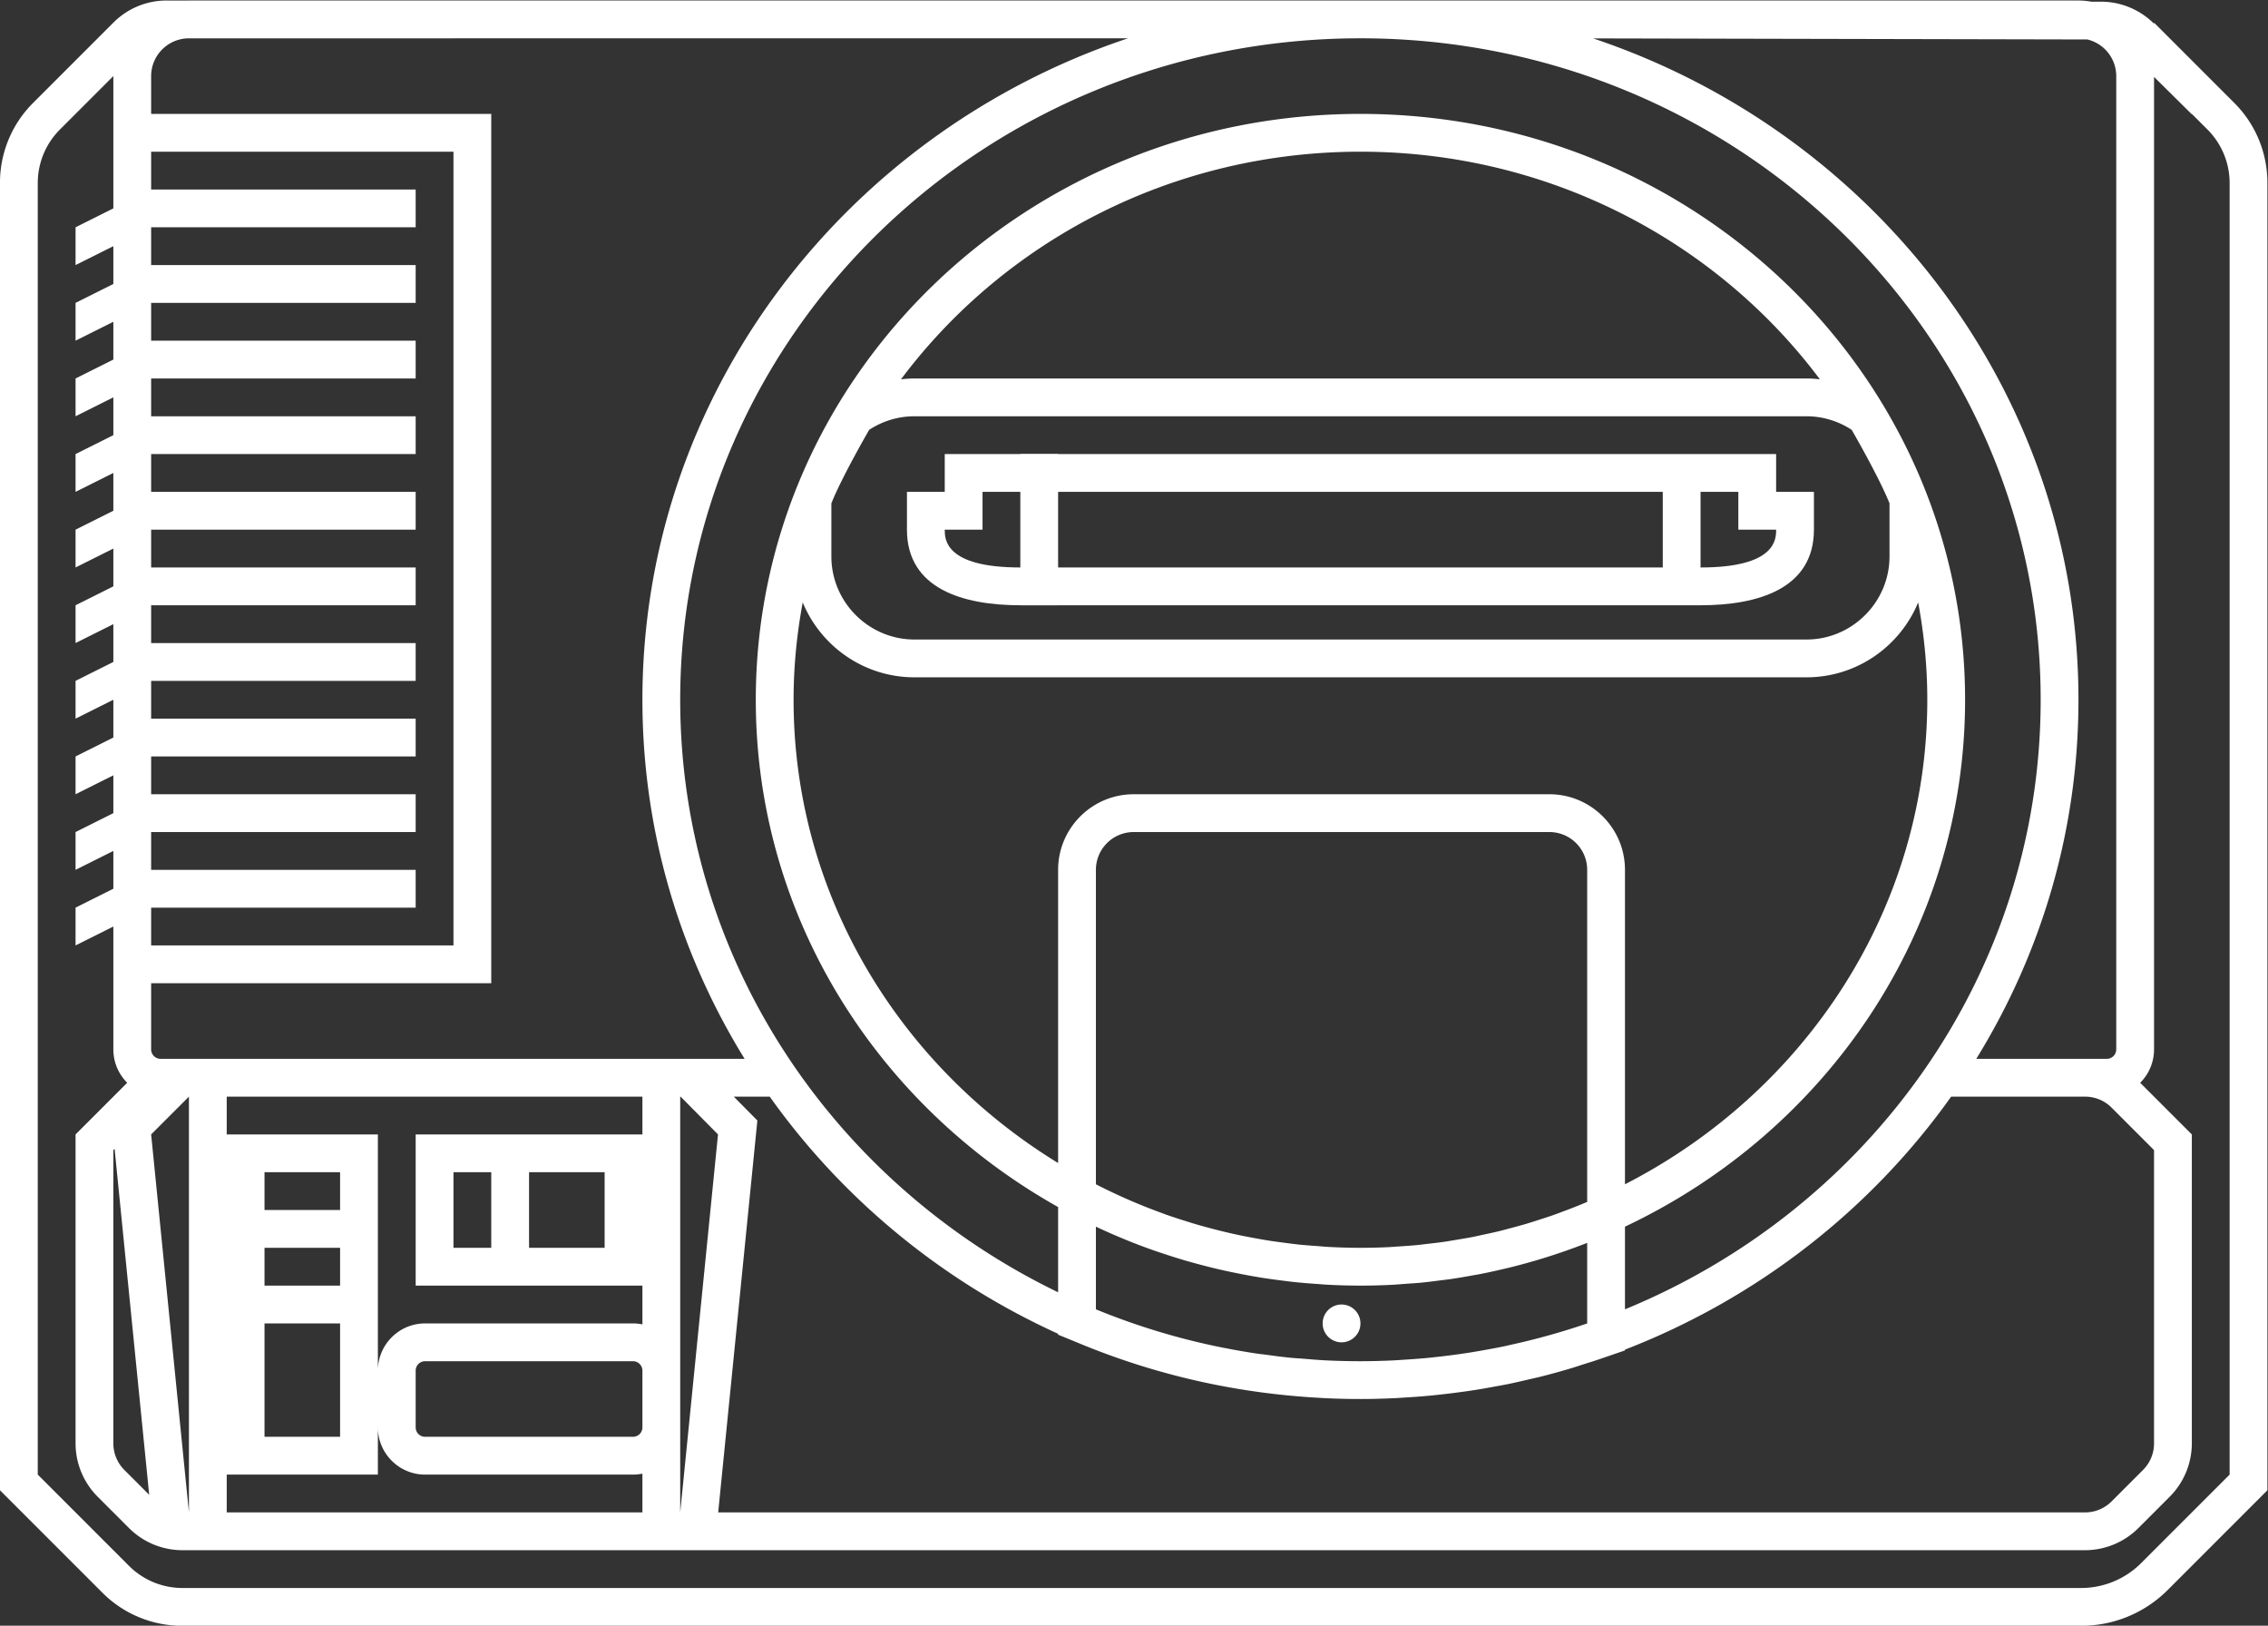 <svg xmlns="http://www.w3.org/2000/svg" xml:space="preserve" width="320" height="229.333"><rect width="100%" height="100%" fill="#333333" stroke="none"/><defs><clipPath id="a" clipPathUnits="userSpaceOnUse"><path d="M0 256h256V0H0Z"/></clipPath></defs><path d="M120 148h-4v16h4z" style="fill:#fff;fill-opacity:1;fill-rule:nonzero;stroke:none" transform="matrix(1.333 0 0 -1.333 -10.667 282.667)"/><g clip-path="url(#a)" transform="matrix(1.333 0 0 -1.333 -10.667 282.667)"><path d="M0 0a2 2 0 1 1 .001-4.001A2 2 0 0 1 0 0" style="fill:#fff;fill-opacity:1;fill-rule:nonzero;stroke:none" transform="translate(150 74)"/><path d="m0 0-2.623 2.622A3.98 3.98 0 0 0-3.794 5.45v31.029l.132.133zm220.206 138.799V2.137l-9.364-9.365a9 9 0 0 0-6.363-2.635H3.52a8 8 0 0 0-5.657 2.342l-9.657 9.658v136.686c0 2.122.843 4.156 2.343 5.657l5.657 5.657v-14l-4-2v-4l4 2v-4l-4-2v-4l4 2v-4l-4-2v-4l4 2v-4l-4-2v-4l4 2v-4l-4-2v-4l4 2v-4l-4-2v-4l4 2v-4l-4-2v-4l4 2v-4l-4-2v-4l4 2v-4l-4-2v-4l4 2v-4l-4-2v-4l4 2v-13c0-1.379.561-2.629 1.466-3.534l-5.466-5.466V5.45A8 8 0 0 1-5.451-.206l3.314-3.315A8 8 0 0 1 3.52-5.863h201.373c2.121 0 4.156.842 5.656 2.342l3.314 3.315a8 8 0 0 1 2.343 5.656v32.687l-5.466 5.466a4.98 4.98 0 0 1 1.466 3.534v102.917l4-3.959v.042l1.657-1.657a8 8 0 0 0 2.343-5.657zm-216-96.662v-44l-4 40zm47-36h-22a1 1 0 0 0-1 1v6a1 1 0 0 0 1 1h22a1 1 0 0 0 1-1v-6a1 1 0 0 0-1-1m-31-4h4v5c0-2.757 2.243-5 5-5h22q.514.001 1 .101v-4.101h-44v4h4zm0 4h-8v12h8zm-8 28h8v-4h-8zm8-12h-8v4h8zm16 4h-4v8h4zm12 0h-8v8h8zm-16 12h-4v-16h24v-4.102a5 5 0 0 1-1 .102h-22c-2.757 0-5-2.243-5-5v25h-16v4h44v-4h-4zm28 0-4-40v44h.04zm-60 16h36v92h-36v4a4 4 0 0 0 3.977 3.997l99.425.003c-29.867-9.979-51.402-37.578-51.402-70 0-13.885 3.955-26.885 10.816-38H1.206a1 1 0 0 0-1 1zm0 8h28v4h-28v4h28v4h-28v4h28v4h-28v4h28v4h-28v4h28v4h-28v4h28v4h-28v4h28v4h-28v4h28v4h-28v4h28v4h-28v4h28v4h-28v4h32v-84h-32zm200 22c0-29.004-18.144-53.888-44-64.509v8.748c21.313 10.062 36 31.248 36 55.761 0 34.241-28.654 62-64 62s-64-27.759-64-62c0-22.945 12.876-42.963 32-53.685v-9.021c-23.703 11.456-40 35.224-40 62.706 0 38.66 32.235 70 72 70s72-31.34 72-70m-48-57.476v-8.525l-.001-.001a73 73 0 0 0-8.019-2.246c-.276-.061-.548-.127-.824-.185-.654-.138-1.314-.257-1.974-.376-.458-.082-.915-.165-1.376-.239a72 72 0 0 0-3.463-.47c-.518-.058-1.035-.116-1.556-.163a73 73 0 0 0-2.106-.156c-.417-.027-.831-.06-1.25-.079a75 75 0 0 0-3.431-.084q-1.862 0-3.702.091c-.788.039-1.568.11-2.35.173-.433.036-.873.054-1.304.097-.904.089-1.797.21-2.691.332-.302.041-.608.067-.909.112a74 74 0 0 0-3.349.581l-.192.034c-4.683.93-9.2 2.303-13.503 4.071v8.748a65 65 0 0 1 6.398-2.609c.208-.073.418-.136.627-.206q1.277-.432 2.579-.812c.325-.094.653-.18.98-.27a65 65 0 0 1 2.301-.587 72 72 0 0 1 3.362-.694q.617-.112 1.239-.215a70 70 0 0 1 2.225-.311c.416-.053.83-.11 1.248-.154a70 70 0 0 1 2.399-.202c.369-.025.734-.061 1.104-.081a68 68 0 0 1 3.538-.098q1.618 0 3.216.079c.539.025 1.071.075 1.606.114.515.037 1.033.065 1.544.113.728.071 1.447.165 2.167.259.304.039.612.069.914.112.845.122 1.68.267 2.514.42.167.031.338.055.505.087.92.176 1.83.376 2.735.59l.222.05q1.443.346 2.857.757l.045.011a65 65 0 0 1 5.675 1.932m-2.352 3.398c-.494-.186-.988-.372-1.485-.543-.405-.14-.814-.27-1.223-.401-.511-.165-1.022-.331-1.536-.481-.435-.128-.876-.243-1.314-.363-.49-.131-.98-.266-1.473-.385-.485-.118-.976-.222-1.467-.328-.455-.099-.908-.203-1.364-.291-.541-.105-1.087-.193-1.632-.283-.417-.069-.832-.144-1.25-.205-.596-.087-1.2-.153-1.802-.222-.376-.043-.751-.095-1.128-.131-.674-.065-1.354-.108-2.034-.151-.313-.019-.625-.049-.938-.065a64 64 0 0 0-3.002-.073c-1.084 0-2.162.032-3.235.087-.492.025-.978.071-1.467.108-.561.041-1.122.08-1.68.136-.624.064-1.241.147-1.859.229-.406.054-.813.105-1.217.167-.685.105-1.365.226-2.043.354a56 56 0 0 0-3.106.665q-.416.102-.829.209c-.732.189-1.46.386-2.18.6-.236.07-.47.147-.705.22-.752.234-1.502.473-2.24.734-.117.041-.232.088-.347.13a61 61 0 0 0-7.092 3.085v33.276a4 4 0 0 0 4 4h44a4 4 0 0 0 4-4V30.994a59 59 0 0 0-2.352-.935M69.173 94.438c1.919-4.646 6.494-7.926 11.825-7.926h94.417c5.33 0 9.905 3.28 11.824 7.926.623-3.346.967-6.784.967-10.301 0-22.21-12.987-41.534-32-51.276v33.276c0 4.411-3.589 8-8 8h-44c-4.411 0-8-3.589-8-8V35.11c-16.809 10.289-28 28.413-28 49.027 0 3.517.344 6.955.967 10.301m10.404 23.612c10.909 14.576 28.637 24.087 48.629 24.087s37.721-9.511 48.63-24.087c-.468.053-.94.087-1.421.087H80.998c-.481 0-.954-.034-1.421-.087m1.421-3.913h94.417c1.765 0 3.41-.532 4.791-1.437 0 0 2.88-4.967 4-7.777v-5.619c0-4.835-3.956-8.792-8.791-8.792H80.998c-4.836 0-8.792 3.957-8.792 8.792v5.619c1.12 2.81 4 7.777 4 7.777a8.7 8.7 0 0 0 4.792 1.437m-17.95-73.186-1.173 1.186h3.807c7.67-10.791 18.202-19.503 30.524-25.098v-.093l2.48-1.018c8.064-3.313 16.559-5.209 25.304-5.672.11-.006.216-.018.325-.024a81 81 0 0 1 3.891-.095c1.204 0 2.404.034 3.603.089.401.018.799.049 1.199.074.79.048 1.58.103 2.366.176a82 82 0 0 1 3.535.409q.744.1 1.485.216c.681.107 1.36.229 2.038.355.489.091.979.176 1.465.275.733.151 1.462.322 2.191.494.411.097.826.182 1.234.286 1.086.274 2.167.576 3.241.898.414.124.819.264 1.229.394.572.181 1.146.354 1.715.55l2.699.928v.082c14.042 5.44 26.037 14.833 34.524 26.774h14.163a3.97 3.97 0 0 0 2.828-1.172l4.485-4.486V5.45a3.97 3.97 0 0 0-1.172-2.828l-3.313-3.313a3.97 3.97 0 0 0-2.828-1.172H60.226l3.96 39.601.188 1.874zm142.098 113.063a3.99 3.99 0 0 0 3.06-3.877v-103a1 1 0 0 0-1-1h-13.815c6.86 11.115 10.815 24.115 10.815 38 0 32.411-21.521 60.003-51.373 69.99zm15.545-6.705-1.657 1.656-6.828 6.829v-.112l-.019.018a7.95 7.95 0 0 1-5.622 2.313l-1.01.001a8 8 0 0 1-1.349.123h-200l-.046-.003-2.293.002h-.005a7.94 7.94 0 0 1-5.657-2.344l-8.484-8.484a11.92 11.92 0 0 1-3.515-8.485V.479l1.171-1.17 9.658-9.658a11.92 11.92 0 0 1 8.485-3.514h200.959c3.471 0 6.736 1.352 9.192 3.807l9.363 9.365 1.172 1.17v138.32c0 3.229-1.248 6.243-3.515 8.51" style="fill:#fff;fill-opacity:1;fill-rule:nonzero;stroke:none" transform="translate(23.794 53.863)"/><path d="M0 0v4h72v-8H4C-4-4-4-.989-4 0zm80 4V0h4c0-.989 0-4-8-4v8ZM4-8h72c6.043 0 12 1.733 12 8v4h-4v4H-4V4h-4V0c0-6.267 5.957-8 12-8" style="fill:#fff;fill-opacity:1;fill-rule:nonzero;stroke:none" transform="translate(112 156)"/></g></svg>